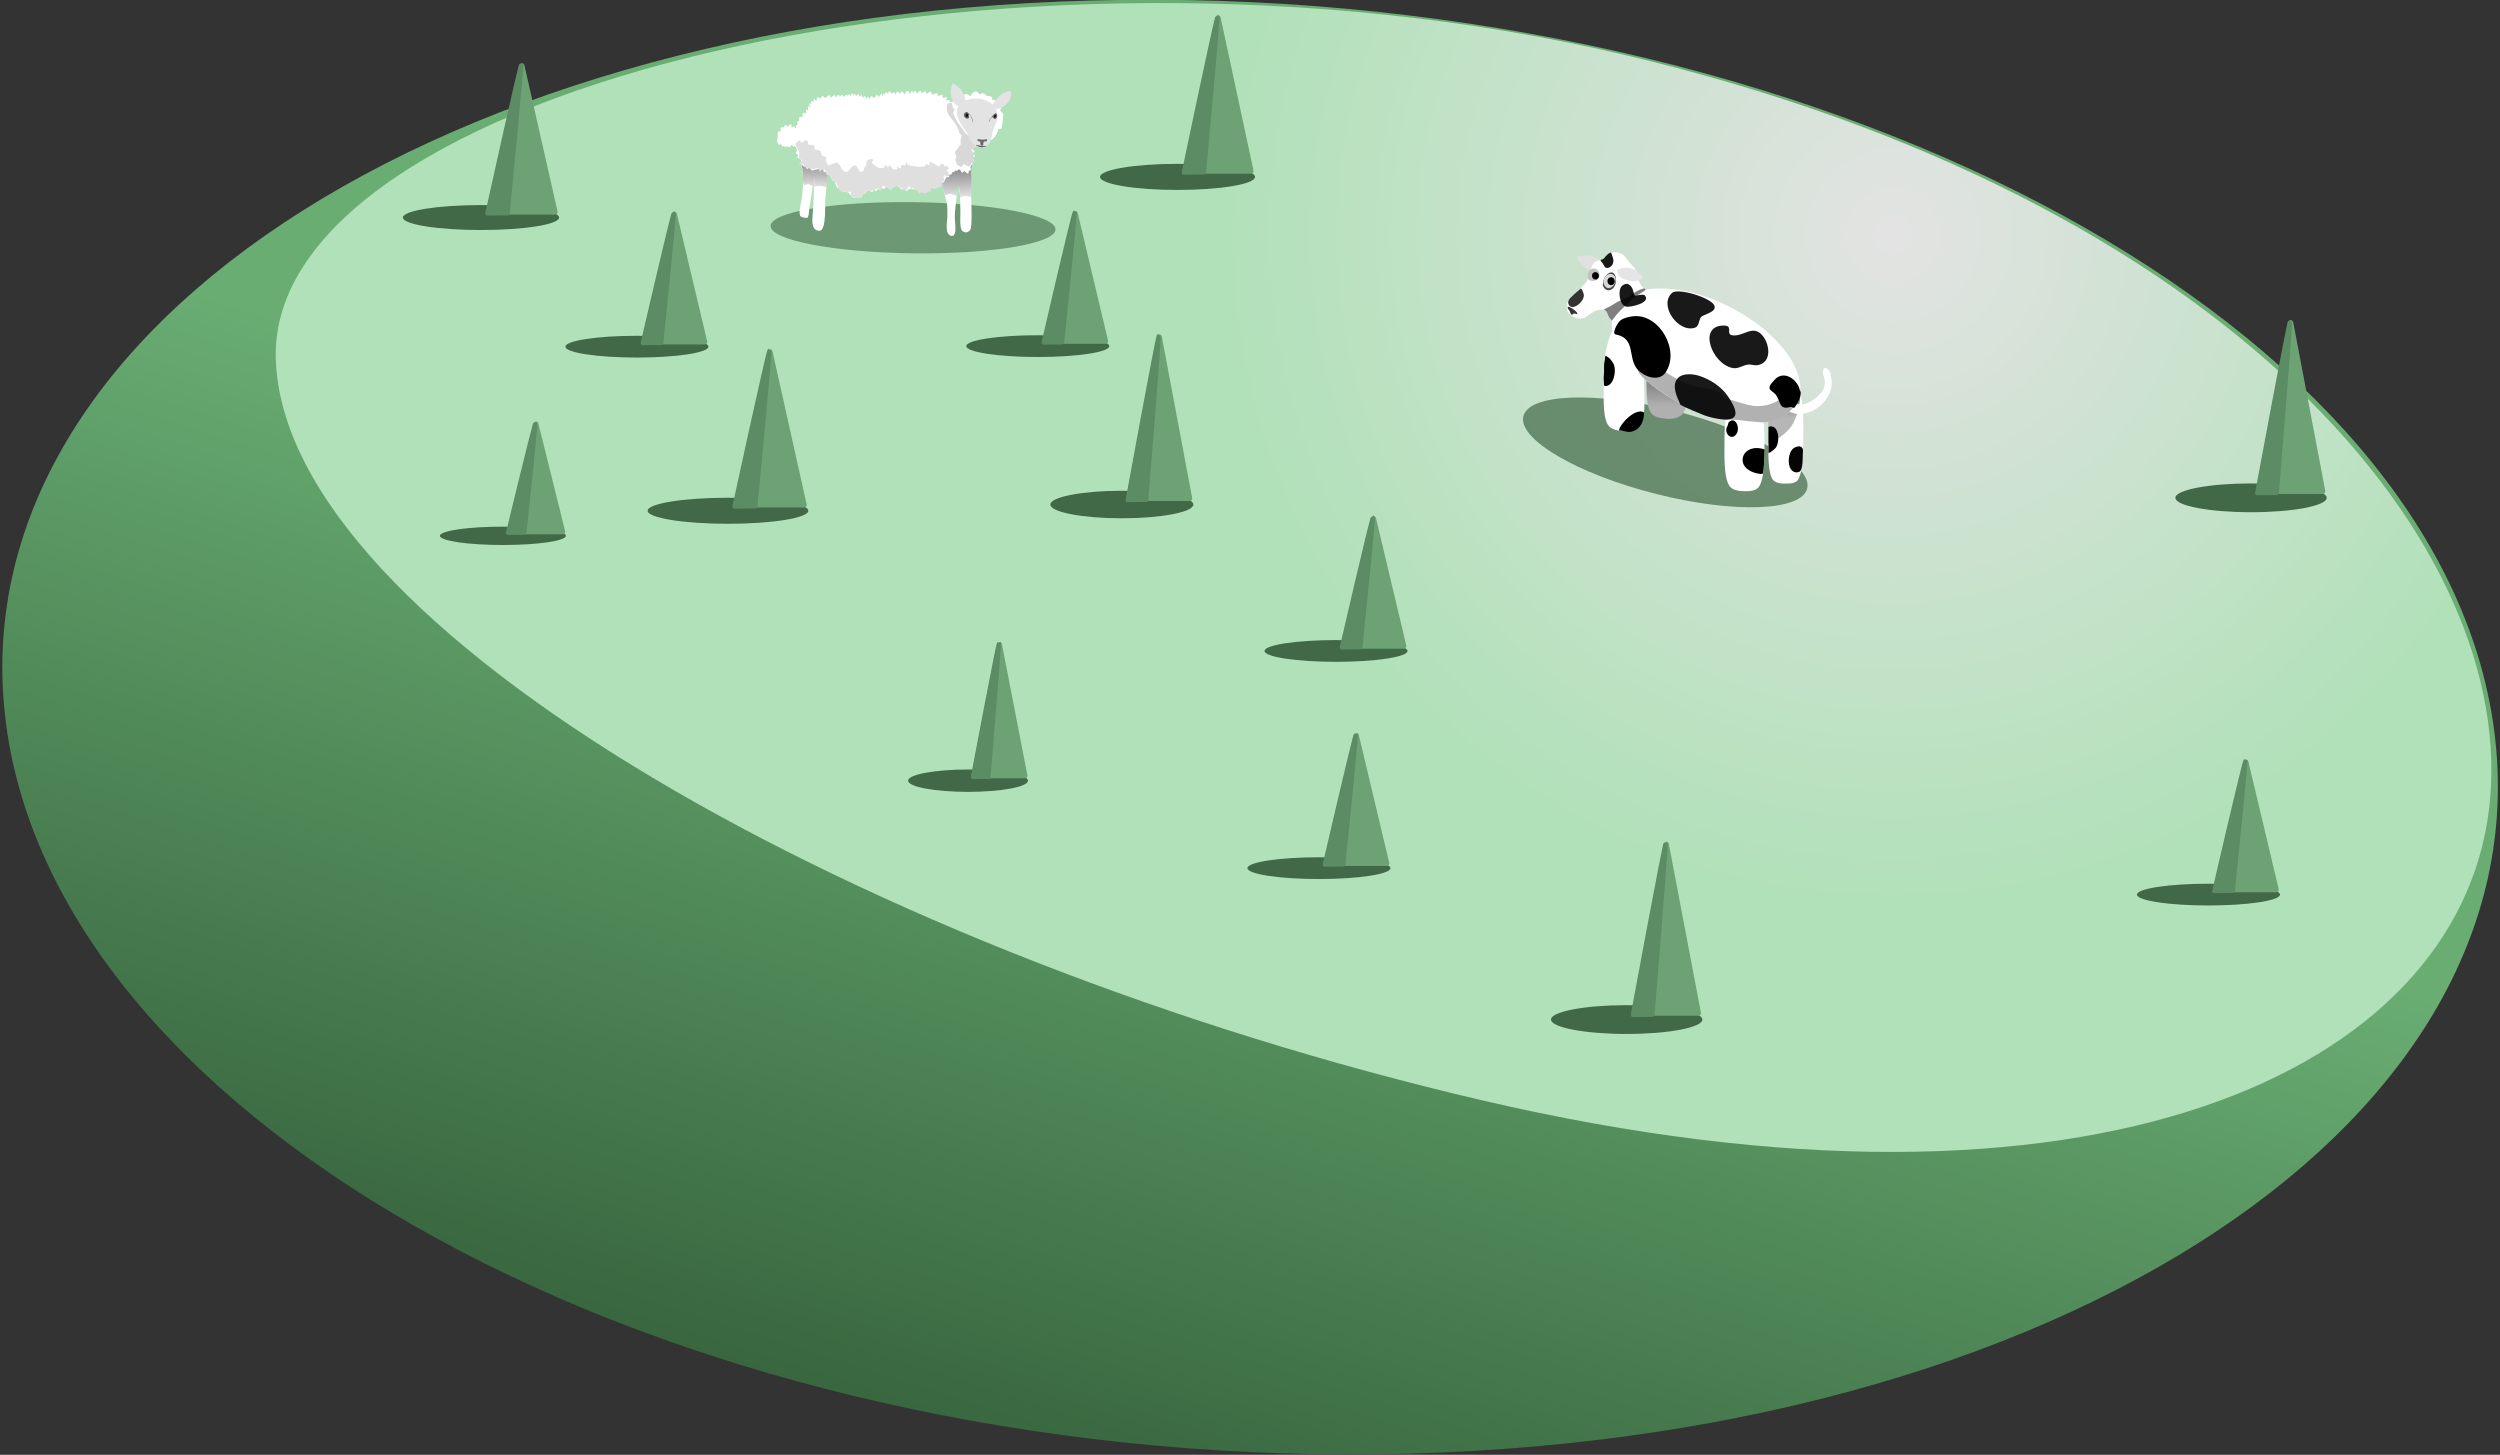 <svg version="1.2" baseProfile="tiny-ps" xmlns="http://www.w3.org/2000/svg" viewBox="0 0 818 476" width="818" height="476">
	<rect x="0" y="0" width="818" height="476" fill="#333333" stroke="none"/>
	<title>hero-svg</title>
	<defs>
		<linearGradient id="grd1" gradientUnits="userSpaceOnUse"  x1="149.3" y1="121.8" x2="43.9" y2="454.3">
			<stop offset="0" stop-color="#69ad73"  />
			<stop offset=".9" stop-color="#335e39"  />
			<stop offset="1" stop-color="#366e3f"  />
		</linearGradient>
		<radialGradient id="grd2" gradientUnits="userSpaceOnUse"  cx="619.4" cy="76.8" r="223.7">
			<stop offset="0" stop-color="#e3e3e3"  />
			<stop offset="1" stop-color="#b0e1b8"  />
		</radialGradient>
		<linearGradient id="grd3" gradientUnits="userSpaceOnUse"  x1="545.5" y1="101.5" x2="545.5" y2="133">
			<stop offset="0" stop-color="#000000"  />
			<stop offset="1" stop-color="#b0b0b0"  />
		</linearGradient>
		<linearGradient id="grd4" gradientUnits="userSpaceOnUse"  x1="583" y1="122.6" x2="585.2" y2="136.7">
			<stop offset="0" stop-color="#2d2d2d"  />
			<stop offset="1" stop-color="#b6b6b6"  />
		</linearGradient>
		<linearGradient id="grd5" gradientUnits="userSpaceOnUse"  x1="266.3" y1="61.5" x2="266.3" y2="49.5">
			<stop offset="0" stop-color="#e3e3e3"  />
			<stop offset="1" stop-color="#6e6e6e"  />
		</linearGradient>
		<linearGradient id="grd6" gradientUnits="userSpaceOnUse"  x1="313.2" y1="64.6" x2="312.8" y2="51.9">
			<stop offset="0" stop-color="#e3e3e3"  />
			<stop offset="1" stop-color="#6e6e6e"  />
		</linearGradient>
	</defs>
	<style>
		tspan { white-space:pre }
		.s0 { fill: url(#grd1) } 
		.s1 { fill: #000000 } 
		.s2 { fill: url(#grd2) } 
		.s3 { fill: #416847 } 
		.s4 { fill: #6da275;stroke: #6da275;stroke-linejoin:round;stroke-width: 1.7 } 
		.s5 { fill: #5b8c63;stroke: #5b8c63;stroke-linejoin:round;stroke-width: 1.3 } 
		.s6 { opacity: .7;fill: #416847 } 
		.s7 { opacity: .6;fill: #416847 } 
		.s8 { fill: url(#grd3) } 
		.s9 { fill: #ffffff } 
		.s10 { fill: url(#grd4) } 
		.s11 { fill: #050505 } 
		.s12 { fill: #b1b1b1 } 
		.s13 { opacity: 1;fill: #000000 } 
		.s14 { opacity: .9;fill: #000000 } 
		.s15 { fill: #e1e1e1 } 
		.s16 { fill: #e5e5e5 } 
		.s17 { opacity: .7;fill: #000000 } 
		.s18 { opacity: .8;fill: #000000 } 
		.s19 { fill: #d8d8d8 } 
		.s20 { fill: #c2c2c2 } 
		.s21 { opacity: .5;fill: #000000 } 
		.s22 { fill: #e3e3e3 } 
		.s23 { fill: url(#grd5) } 
		.s24 { fill: url(#grd6) } 
		.s25 { fill: #dfdfdf } 
		.s26 { fill: #686868 } 
		.s27 { fill: #101010 } 
	</style>
	<g id="Layer 1">
		<g id="Layer">
			<path id="Layer" class="s0" d="m1.98 236.81c-17.24-131.44 151.03-237.49 375.84-236.89c224.81 0.61 421.04 107.65 438.27 239.08c17.24 131.44-151.03 237.49-375.84 236.89c-224.81-0.61-421.04-107.65-438.28-239.08z" />
			<path id="Layer" class="s1" d="" />
		</g>
		<g id="Layer">
			<path id="Layer" class="s2" d="m90.24 117.37c-2.57-88.65 239.42-146.5 439.74-99.77c200.33 46.73 294.89 161.77 284.42 247.28c-10.46 85.51-129.09 141.9-329.41 95.16c-200.32-46.73-392.18-154.03-394.75-242.68z" />
			<path id="Layer" class="s1" d="" />
		</g>
		<g id="Layer">
			<path id="Layer" class="s3" d="m131.81 71.18c0-2.25 11.45-4.08 25.57-4.08c14.12 0 25.57 1.83 25.57 4.08c0 2.25-11.45 4.08-25.57 4.08c-14.12 0-25.57-1.83-25.57-4.08z" />
			<path id="Layer" class="s4" d="m170.76 21.54l10.84 47.82h-21.69l10.84-47.82z" />
			<path id="Layer" class="s5" d="m170.55 21.11c0.34 0.24-4.44 48.73-4.44 48.73l-6.7 0.04c0 0 10.8-49.01 11.14-48.77z" />
		</g>
		<g id="Layer">
			<path id="Layer" class="s3" d="m211.9 167.12c0-2.36 11.77-4.26 26.29-4.26c14.52 0 26.29 1.91 26.29 4.26c0 2.35-11.77 4.26-26.29 4.26c-14.52 0-26.29-1.91-26.29-4.26z" />
			<path id="Layer" class="s4" d="m251.95 115.22l11.15 49.99h-22.3l11.15-49.99z" />
			<path id="Layer" class="s5" d="m251.73 114.78c0.35 0.25-4.56 50.95-4.56 50.95l-6.89 0.04c0 0 11.1-51.23 11.46-50.99z" />
		</g>
		<g id="Layer">
			<path id="Layer" class="s3" d="m185 113.43c0-1.97 10.48-3.56 23.4-3.56c12.92 0 23.4 1.59 23.4 3.56c0 1.97-10.48 3.56-23.4 3.56c-12.92 0-23.4-1.59-23.4-3.56z" />
			<path id="Layer" class="s4" d="m220.64 70.13l9.92 41.72h-19.85l9.92-41.72z" />
			<path id="Layer" class="s5" d="m220.45 69.76c0.31 0.21-4.06 42.51-4.06 42.51l-6.14 0.03c0 0 9.88-42.75 10.2-42.54z" />
		</g>
		<g id="Layer">
			<path id="Layer" class="s3" d="m316.17 113.25c0-1.97 10.48-3.56 23.4-3.56c12.92 0 23.4 1.59 23.4 3.56c0 1.97-10.48 3.56-23.4 3.56c-12.92 0-23.4-1.59-23.4-3.56z" />
			<path id="Layer" class="s4" d="m351.81 69.94l9.92 41.71h-19.85l9.92-41.71z" />
			<path id="Layer" class="s5" d="m351.62 69.57c0.31 0.21-4.06 42.51-4.06 42.51l-6.13 0.03c0 0 9.88-42.75 10.2-42.54z" />
		</g>
		<g id="Layer">
			<path id="Layer" class="s3" d="m297.13 255.44c0-2.02 8.78-3.66 19.61-3.66c10.83 0 19.61 1.64 19.61 3.66c0 2.02-8.78 3.66-19.61 3.66c-10.83 0-19.61-1.64-19.61-3.66z" />
			<path id="Layer" class="s4" d="m327 210.93l8.32 42.88h-16.64l8.32-42.88z" />
			<path id="Layer" class="s5" d="m326.84 210.55c0.26 0.21-3.4 43.69-3.4 43.69l-5.14 0.03c0 0 8.28-43.94 8.55-43.73z" />
		</g>
		<g id="Layer">
			<path id="Layer" class="s3" d="m143.94 175.32c0-1.66 9.23-3 20.61-3c11.38 0 20.61 1.34 20.61 3c0 1.66-9.23 3-20.61 3c-11.38 0-20.61-1.34-20.61-3z" />
			<path id="Layer" class="s4" d="m175.34 138.8l8.74 35.18h-17.48l8.74-35.18z" />
			<path id="Layer" class="s5" d="m175.17 138.49c0.28 0.17-3.58 35.85-3.58 35.85l-5.4 0.03c0 0 8.7-36.05 8.98-35.88z" />
		</g>
		<path id="Layer" class="s3" d="m343.67 165.08c0-2.48 10.48-4.5 23.4-4.5c12.92 0 23.4 2.01 23.4 4.5c0 2.48-10.48 4.5-23.4 4.5c-12.92 0-23.4-2.01-23.4-4.5z" />
		<path id="Layer" class="s4" d="m379.32 110.36l9.92 52.72h-19.85l9.92-52.72z" />
		<path id="Layer" class="s5" d="m379.13 109.89c0.31 0.26-4.06 53.72-4.06 53.72l-6.13 0.04c0 0 9.88-54.02 10.2-53.76z" />
		<g id="Layer">
			<path id="Layer" class="s3" d="m359.93 57.88c0-2.36 11.35-4.27 25.36-4.27c14 0 25.36 1.91 25.36 4.27c0 2.36-11.35 4.27-25.36 4.27c-14 0-25.36-1.91-25.36-4.27z" />
			<path id="Layer" class="s4" d="m398.56 5.9l10.75 50.07h-21.51l10.75-50.07z" />
			<path id="Layer" class="s5" d="m398.35 5.46c0.34 0.25-4.4 51.02-4.4 51.02l-6.65 0.04c0 0 10.71-51.31 11.05-51.06z" />
		</g>
		<g id="Layer">
			<path id="Layer" class="s3" d="m408.16 284.06c0-1.97 10.48-3.56 23.4-3.56c12.92 0 23.4 1.59 23.4 3.56c0 1.96-10.48 3.56-23.4 3.56c-12.92 0-23.4-1.59-23.4-3.56z" />
			<path id="Layer" class="s4" d="m443.8 240.76l9.92 41.72h-19.85l9.92-41.72z" />
			<path id="Layer" class="s5" d="m443.61 240.39c0.31 0.21-4.06 42.51-4.06 42.51l-6.13 0.03c0 0 9.88-42.75 10.2-42.55z" />
		</g>
		<g id="Layer">
			<path id="Layer" class="s3" d="m413.75 212.99c0-1.96 10.48-3.56 23.4-3.56c12.92 0 23.4 1.59 23.4 3.56c0 1.97-10.48 3.56-23.4 3.56c-12.92 0-23.4-1.59-23.4-3.56z" />
			<path id="Layer" class="s4" d="m449.39 169.69l9.92 41.72h-19.85l9.92-41.72z" />
			<path id="Layer" class="s5" d="m449.2 169.32c0.31 0.21-4.06 42.51-4.06 42.51l-6.14 0.04c0 0 9.88-42.75 10.2-42.55z" />
		</g>
		<g id="Layer">
			<path id="Layer" class="s3" d="m507.49 333.6c0-2.6 11.09-4.71 24.76-4.71c13.67 0 24.76 2.11 24.76 4.71c0 2.6-11.09 4.71-24.76 4.71c-13.68 0-24.76-2.11-24.76-4.71z" />
			<path id="Layer" class="s4" d="m545.21 276.3l10.5 55.2h-21l10.5-55.2z" />
			<path id="Layer" class="s5" d="m545.01 275.81c0.33 0.27-4.3 56.25-4.3 56.25l-6.49 0.05c0 0 10.46-56.57 10.79-56.3z" />
		</g>
		<g id="Layer">
			<path id="Layer" class="s3" d="m711.78 162.89c0-2.6 11.09-4.71 24.76-4.71c13.68 0 24.76 2.11 24.76 4.71c0 2.6-11.09 4.71-24.76 4.71c-13.67 0-24.76-2.11-24.76-4.71z" />
			<path id="Layer" class="s4" d="m749.5 105.58l10.5 55.2h-21l10.5-55.2z" />
			<path id="Layer" class="s5" d="m749.29 105.1c0.33 0.27-4.3 56.25-4.3 56.25l-6.49 0.05c0 0 10.46-56.57 10.79-56.3z" />
		</g>
		<g id="Layer">
			<path id="Layer" class="s3" d="m699.21 292.71c0-1.96 10.48-3.56 23.4-3.56c12.92 0 23.4 1.59 23.4 3.56c0 1.97-10.48 3.56-23.4 3.56c-12.92 0-23.4-1.59-23.4-3.56z" />
			<path id="Layer" class="s4" d="m734.85 249.41l9.92 41.72h-19.85l9.92-41.72z" />
			<path id="Layer" class="s5" d="m734.66 249.04c0.31 0.21-4.06 42.51-4.06 42.51l-6.13 0.04c0 0 9.88-42.75 10.2-42.55z" />
		</g>
		<path id="Layer" class="s6" d="m498.42 136.31c1.62-7.53 23.73-8.39 49.39-1.92c25.66 6.46 45.15 17.81 43.53 25.33c-1.62 7.53-23.73 8.39-49.39 1.92c-25.66-6.46-45.15-17.81-43.53-25.33z" />
		<path id="Layer" class="s7" d="m252.14 73.99c-0.07-4.63 20.75-8.14 46.49-7.85c25.74 0.29 46.66 4.27 46.73 8.89c0.07 4.63-20.75 8.14-46.49 7.86c-25.74-0.29-46.66-4.27-46.73-8.9z" />
		<g id="Layer">
			<path id="Layer" class="s8" d="m538.8 118.7c0-9.74 2.93-17.64 6.54-17.64c3.61 0 6.54 7.9 6.54 17.64c0 6.54 0.86 13.39-1.12 16.43c-0.97 1.49-3.05 2.02-5.23 1.9c-2.2-0.12-4.57-0.5-5.54-2.28c-1.71-3.13-1.19-9.84-1.19-16.05z" />
			<path id="Layer" class="s1" d="" />
		</g>
		<g id="Layer">
			<path id="Layer" class="s9" d="m564.26 143.11c-0.04-9.74 2.85-17.65 6.46-17.67c3.61-0.02 6.57 7.87 6.61 17.61c0.03 6.22 0.13 12.83-1.66 15.98c-1.01 1.78-3.5 1.68-4.81 1.69c-1.33 0.01-4.09-0.12-5.13-1.95c-1.79-3.15-1.46-9.5-1.48-15.66z" />
			<path id="Layer" class="s1" d="" />
		</g>
		<g id="Layer">
			<path id="Layer" class="s9" d="m578.69 138.94c0-10.64 2.54-19.27 5.67-19.27c2.57 0 4.75 5.82 5.44 13.81c0.15 1.73 0.23 3.57 0.23 5.47c0 7.26 0.15 14.53-1.59 17.82c-0.81 1.53-3.08 1.45-4.08 1.45c-1.2 0-3.79 0.17-4.71-1.99c-1.47-3.48-0.97-10.72-0.97-17.28z" />
			<path id="Layer" class="s1" d="" />
		</g>
		<g id="Layer">
			<path id="Layer" class="s9" d="m524.79 122.74c0-9.74 2.93-17.64 6.54-17.64c3.61 0 6.54 7.9 6.54 17.64c0 6.55 0.86 13.39-1.12 16.43c-0.97 1.49-3.05 2.02-5.23 1.9c-2.2-0.12-4.57-0.5-5.54-2.28c-1.71-3.13-1.19-9.84-1.19-16.05z" />
			<path id="Layer" class="s1" d="" />
		</g>
		<path id="Layer" class="s10" d="m586.95 123.22c1.05 1.2 1.08-0.59 1.45 0.94c0.36 1.5 0.4 1.61 0.52 2.54c0.22 1.7 0.38 3.16-0.54 7.6c-0.22 1.04-1.43 4.01-2.04 4.88c-0.73 1.04-1.54 1.93-2.23 2.54c-0.87 0.77-2.5 1.92-3.51 2.47c-0.14 0.08-1.82 1.04-2 0.79c-0.08-0.11-0.06-0.49-0.06-0.61c0.05-0.8-0.01-7.75-0.01-7.75c0 0 0.04 0.95 0.05-1.08c0-0.82 0.29-2.13 0.03-2.9" />
		<g id="Layer">
			<path id="Layer" class="s9" d="m528.41 101.21c4.31-8.79 21.17-9.13 37.64-0.75c16.48 8.38 26.34 22.3 22.02 31.09c-4.31 8.79-21.17 9.13-37.64 0.75c-1.9-0.97-3.72-2.01-5.44-3.11c-13.13-8.42-20.4-20.2-16.58-27.98z" />
			<path id="Layer" class="s1" d="" />
		</g>
		<path id="Layer" class="s11" d="m589.85 146.82c0.16 0.43 0.05 1.19 0.04 1.65c-0.03 1.34 0.03 4.61-0.81 5.64c-0.3 0.37-0.95 0.49-1.4 0.45c-3.07-0.3-2.88-5.83-1.18-7.59c0.58-0.6 1.42-0.92 2.25-0.93c0.24 0 0.76 0.31 0.76 0.31" />
		<path id="Layer" class="s1" d="m578.66 139.65c3.57-1.08 3.82 5.07 2.33 6.89c-0.12 0.14-2.19 2.11-2.35 1.55" />
		<path id="Layer" class="s1" d="m577.35 147.8c0.05-0.08-0.05 0.42-0.05 0.42l0.02 0.56l-0.08 1.66c0 0-0.07 2.79-0.37 4.37c-0.09 0.47-1.37 0.25-2.48-0.05c-7.33-2.01-4.34-10.12 2.95-7.72" />
		<path id="Layer" class="s1" d="m565.63 138.17c2.07-2.11 3.8 1.56 2.64 3.63c-1.19 2.13-3.37 1.01-3.45-1.07c-0.03-0.79 0.55-1.34 0.61-2.04" />
		<path id="Layer" class="s1" d="m525.3 116.41c-0.01-0.1 1.12 0.61 1.28 0.77c0.62 0.67 1.31 1.54 1.59 2.43c0.62 1.98-0.11 6.75-2.98 6.72c-0.57 0-0.31-1.16-0.4-1.6c-0.18-0.88 0.02-1.99 0.06-2.99c0.04-1.04-0.06-1.97 0.04-2.88c0.07-0.66 0.34-1.33 0.29-1.98" />
		<path id="Layer" class="s1" d="m537.95 135.35c-0.16 2.68-1.17 5-3.86 5.83c-1.29 0.4-2.54-0.09-3.81-0.32c-0.04-0.01-0.56 0.02-0.56 0c0.41-2.4 5.46-7.42 8.11-5.97" />
		<path id="Layer" class="s12" d="m538.36 116.17c0.94 1.91 3.34 3.44 5.04 4.56c3.46 2.26 7.52 4.89 11.57 5.81c2.28 0.52 4.77 0.33 6.89 1.41c1.56 0.79 2.58 2.59 4.11 3.51c1.13 0.67-4.69-2.04-3.7-1.24c0.52 0.42 1.34 0.38 1.64 0.98c0.34 0.68-0.03-0.23 0.37 0.45c0.05 0.09-0.12 0.94-0.15 0.86c-0.13-0.26 2.32 1.85 2.16 1.94c-0.57 0.34-0.71 2.81-1.36 2.92c-0.65 0.11-1.5-0.2-2.26-0.36c-1.89-0.38-4.22-1.18-5.82-1.85c-3.03-1.28-4.93-2.04-7.82-3.6c-3.94-2.12-7.8-4.83-10.01-6.73c-3.32-2.87-3.21-3.24-3.65-6.64" />
		<path id="Layer" class="s12" d="m564.61 133.22c1.2 0.54-3.63-3.42-2.34-3.35c2.89 0.16 8.96 3.01 12.79 3.01c4.88 0 7.08-2.32 8.74-2.79c1.13-0.31 3.07 0.6 3.27 2.25c0.11 0.91-1.05 2.12-2.16 2.97c-0.79 0.6-1.5 0.96-1.96 1.21c-1.64 0.9-4.02 1.57-5.91 1.66c-1.36 0.06-1.93-0.15-3.29-0.23c-1.45-0.09-2.79-0.22-4.24-0.47c-1.21-0.21-2.53-0.09-3.75-0.16c-0.24-0.01-1.1 0.13-1.23-0.03" />
		<path id="Layer" class="s13" d="m530.17 104.86c1.15-0.86 2.82-1.22 4.21-1.38c8.56-0.95 15.5 11.29 10.57 18.42c-2.1 3.04-6.68 1.45-8.78-0.61c-3.93-3.85-0.53-10.53-7.52-11.86c-1.43-0.27 0.73-3.98 1.53-4.58z" />
		<path id="Layer" class="s14" d="m566.73 109.7c3.7 0.63 6.78-3.79 10.03 0.17c2.31 2.82 3.07 8.73-1.61 9.6c-1.08 0.2-2.2-0.31-3.23-0.17c-1.74 0.22-3.2 1.49-5.01 1.12c-7.03-1.43-11.51-14.27-2.59-13.88c2.78 0.12 0.32 2.8 2.42 3.16z" />
		<path id="Layer" class="s14" d="m560.89 99.87c1.12 2.28-3.67 3-4.33 3.89c-0.72 0.98-0.6 3-1.95 3.46c-5.46 1.85-12.01-7.37-7.52-11.37c1.98-1.77 12.59 1.55 13.81 4.02z" />
		<path id="Layer" class="s15" d="m523.12 88.64c-2.4-0.26-4.98-0.73-6.27-2.94c-0.13-0.21-1.07-1.4-0.98-1.59c0.11-0.25 1.38-0.41 1.64-0.45c1.62-0.23 3.23-0.15 4.64 0.78c0.67 0.44 1.18 0.66 1.67 1.35c0.08 0.12 0.35 0.44 0.05 0.41" />
		<path id="Layer" class="s9" d="m528.78 104.37c0.18 0.84-0.81 0.92-1.1 0.78c-0.07-0.03-0.21-0.16-0.37-0.33c-0.31-0.33-0.71-0.8-0.78-0.92c-0.89-1.52-0.58-2.75-2.73-2.55c-2.19 0.2-2.53 0.78-4.27 1.96c-0.78 0.53-0.7 0.59-1.68 0.87c-1.73 0.49-4.88-1.11-5.14-2.96c-0.24-1.76-0.04-2.69 1.53-4.02c0.45-0.38 0.88-0.94 1.38-1.24c1.15-0.69 0.64-0.65 1.99-2.08c1.34-1.43 1.64-1.7 1.77-2.14c0.46-1.5 0.46-1.66 0.99-3.13c0.34-0.95 0.58-2.1 1.45-2.81c0.96-0.78 2.47-0.69 3.06-1.33c1.38-1.5 1.32-2.06 4.13-1.84c2.08 0.16 2.78 1.5 3.85 2.85c1.19 1.5 1.63 1.43 2.81 3.46c0.18 0.31-0.2 1.91 1.04 3.98c1.24 2.07 2.93 2.12 3.76 3.33" />
		<path id="Layer" class="s16" d="m529.25 88.07c1.21-0.08 1.94-0.64 3.39-0.47c0.8 0.09 1.79 0.43 2.52 0.79c0.37 0.18 2.55 2.08 2.46 2.45c-0.02 0.06-1.07 0.93-2.32 1.15c-1.25 0.22-1.1 0.06-2.7-0.28c-1.87-0.39-3.12-1.18-3.42-2.65" />
		<path id="Layer" class="s14" d="m533.4 93.42c1.16 1.05 0.97 2.67 1.56 3.34c0.09 0.11 2.7-0.73 3.26-0.05c2.01 2.41-4.68 3.84-6.01 3.65c-2.2-0.31-2.75-4.55-1.97-6.17c0.43-0.88 1.77-1.72 2.79-1.06" />
		<path id="Layer" class="s17" d="m525.31 90.36c3.25-3.87 4.72 2.37 2.16 4.25c-1.03 0.76-2.46 0.32-2.89-0.92c-0.17-0.51-0.22-0.16-0.05-1.26c0.17-1.1 0.13-0.6 0.25-1.06" />
		<path id="Layer" class="s18" d="m517.2 94.44c0.35-0.27 1.05 1.76 1.05 2.15c0 2.4-4.04 5.38-5.01 2.98c-0.36-0.9 0.07-1.25 0.12-1.47c0.09-0.47 3.37-3.3 3.84-3.66z" />
		<path id="Layer" class="s19" d="m528.05 90.05c1.87 1.61-0.98 5.56-2.7 3.79c-2.05-2.11 0.83-5.39 2.7-3.79z" />
		<path id="Layer" class="s20" d="m519.46 90.24c0.45-3.72 4.26-2.58 3.87 0.05c-0.3 2.06-4.16 2.35-3.87-0.05z" />
		<path id="Layer" class="s1" d="m526.07 91.43c0.29-0.64 1.01-0.91 1.6-0.59c0.6 0.32 0.85 1.1 0.56 1.74c-0.29 0.64-1 0.91-1.6 0.59c-0.6-0.32-0.85-1.1-0.56-1.74z" />
		<path id="Layer" class="s1" d="m521 89.71c0.27-0.61 0.96-0.85 1.53-0.56c0.57 0.3 0.81 1.03 0.53 1.64c-0.27 0.61-0.96 0.85-1.52 0.56c-0.57-0.3-0.81-1.03-0.53-1.64z" />
		<path id="Layer" class="s9" d="m586.03 134.21c0.39-0.42 0.29-0.38 0.46-0.52c0.48-0.37 1.2-1.27 1.28-1.48c0.02-0.06 1.49 0.42 2.97-0.08c2.24-0.76 4.91-2.81 5.85-4.67c0.53-1.04 0.59-2.37 0.37-3.51c-0.14-0.73-0.56-1.51-0.53-2.26c0.04-1.02 0.69-1.74 1.62-0.92c1.01 0.89 1.17 2.56 1.27 3.82c0.41 4.82-3.71 9.36-8.13 10.52c-1.53 0.4-3.13 0.62-4.62-0.05c-0.2-0.09-1.02-0.18-0.98-0.38" />
		<path id="Layer" class="s18" d="m512.98 100.41c0.49-0.31 3.61 1.83 3.05 2.33c-0.18 0.16-0.64-0.18-0.88-0.19c-0.33-0.02-0.4 0.25-0.61 0.37c-0.61 0.34-0.77-0.91-0.95-1.14c-0.15-0.19-0.94-1.15-0.61-1.37z" />
		<path id="Layer" class="s14" d="m527.18 82.7c0.37 1.27 1.16 2.46 0.4 3.88c-0.39 0.73-1.7 1.57-2.43 0.81c-0.32-0.33-0.48-0.87-0.76-1.25c-0.23-0.3-0.67-0.7-0.72-1.11c-0.01-0.05 0.37-0.07 0.7-0.2c0.36-0.14 0.54-0.41 0.62-0.5c0.33-0.37 0.55-0.7 0.97-1.07c0.21-0.18 0.35-0.33 0.66-0.46c0.1-0.04 0.52-0.23 0.56-0.11z" />
		<path id="Layer" class="s21" d="m538.55 94.79c-0.01 0.07-1.43 0.98-1.97 1.31c-1.45 0.91-2.84 1.99-4.07 3.2c-1.31 1.29-2.66 2.54-3.84 3.97c-0.12 0.14-1.21 1.65-1.26 1.65c-0.04 0-0.18-0.2-0.29-0.32c-0.17-0.19-0.35-0.38-0.58-0.71c-0.23-0.32-0.35-0.71-0.48-1.04c-0.06-0.16-0.28-0.79-0.61-1.13c-0.3-0.31-0.71-0.31-0.7-0.35c0.05-0.24 1.84-1 2.04-1.12c1.23-0.71 2.51-1.51 2.51-1.51c0 0 2.52-1.07 3.75-1.67c0.66-0.32 1.05-0.91 1.63-1.25c1.03-0.62 2.12-1.23 3.26-1.48" />
		<path id="Layer" class="s14" d="m549.75 132.33c-0.21-0.99-2.56-4.69-1.47-7.49c1.15-2.93 5.22-2.63 7.61-1.89c3.6 1.12 7.32 3.51 9.49 6.71c4.24 6.27 3.12 8.58-4.05 7.24c-1.6-0.3-3.43-0.84-4.92-1.51c-1.29-0.57-2.71-1.11-2.71-1.11c0 0-3.88-1.68-3.94-1.95z" />
		<path id="Layer" class="s13" d="m587.17 133.35c-0.56 0.29-0.81-0.31-1.36-0.17c-3.57 0.91-3.09-1.23-4.5-3.63c-1.25-2.13-4.26-1.63-0.51-5.45c3.01-3.06 7.34 0.11 8.07 3.46c0.09 0.43 0.47 0.54 0.25 1.6c-0.05 0.25-0.2 1.14-0.59 1.98c-0.45 0.98-1.14 1.91-1.14 1.91" />
		<path id="Layer" class="s9" d="m317.47 51.67c0.51 0.05 0.08 8.6 0.14 9.54c0.24 4.15 0.57 12.96-0.12 13.96c-0.18 0.26-0.8 0.88-1.41 0.88c-0.75 0-1.4-0.62-1.47-0.8c-0.66-1.68-0.33-4.35-0.37-6.17c-0.03-1.83-0.07-3.67-0.16-5.47c-0.13-2.55-1.66-5.55-1.39-8.09" />
		<path id="Layer" class="s9" d="m314.51 53.46c0.61 0.4-1.29 9.1-1.37 9.91c-0.27 2.85-0.71 5.22-0.73 7.61c-0.01 1.37 0.5 4.29-0.07 5.58c-0.55 1.23-1.88 0.48-2.28-0.43c-0.62-1.41-0.09-4.65-0.09-5.07c0.01-1.27 0.03-2.49-0.03-3.77c-0.05-0.99-1.63-6.13-1.8-8.53c-0.19-2.6 1.04-2.48 1.15-3.55" />
		<path id="Layer" class="s9" d="m270.11 53.94c0.51 0.06 0.21 2.46 0.22 2.88c0.08 2.62 0.14 5.15-0.25 7.74c-0.27 1.83 0.48 11.01-1.97 10.95c-2.78-0.08-2.34-3.44-2.2-5.3c0.39-5.04 0.46-10.36 0.37-15.42" />
		<path id="Layer" class="s9" d="m266.62 54.81c-0.44 4.22-0.99 8.81-1.77 12.97c-0.09 0.5-0.16 3.58-0.82 3.51c-1.1-0.12-2.02-0.06-2.29-0.94c-0.32-1.04 0.13-3.08 0.34-4.01c0.6-2.74 0.86-6.7 0.5-10.2c-0.33-3.21-1.28-5.96-0.8-8.5" />
		<path id="Layer" class="s9" d="m310.53 38.73c-0.05-0.49-0.78-1.27-0.98-1.79c-0.64-1.66 0.69-1.63 0.74-2.03c0.06-0.43-0.26-0.8 0-1.26c0.1-0.18 0.13-0.16 0.32-0.26c0.44-0.25 1.04 0 1.38-0.19c0.76-0.43 0.59-1.38 1.75-1.59c0.47-0.08 1.19 0.9 1.36 0.48c0.29-0.71 0.01-1.21 1.18-1.33c0.49-0.05 1.21 0.98 1.39 0.54c0.29-0.71 1.22-1.85 2.33-1.12c0.22 0.14 0.09 0.69 0.35 0.67c0.53-0.03 1.34-0.79 1.98 0c0.91 1.13 0.98 0.05 2.16 0.94c0.35 0.27-0.05 0.84 0.31 0.89c0.46 0.07 1.29-0.13 1.64 0.31c0.27 0.34-0.46 0.76-0.26 1.01c0.2 0.25 0.88 0.13 1.16 0.46c0.71 0.81-0.31 1.33 0.04 1.91c0.19 0.31 0.64 0.43 0.81 0.8c0.04 0.09 0.08 0.18 0.09 0.28c0.04 0.35-0.5 4.5-0.53 4.54c-0.26 0.35-1.1-0.05-1.15 0.27c-0.2 1.23-0.74 2.34-1.8 3.22c-0.64 0.53-1.69 0.47-2.43 1.08c-1.38 1.15-6.27 2.57-7.93 0.81" />
		<path id="Layer" class="s22" d="m313.81 34.75c-0.06 0.2-1.19-0.64-1.28-0.72c-0.17-0.14-0.29-0.33-0.42-0.5c-0.87-1.12-1.24-2.87-0.98-4.4c0.09-0.55 0.32-1.08 0.46-1.62c0.01-0.05 0.01-0.14 0.06-0.15c0.43-0.08 1.21 0.58 1.52 0.8c1.28 0.91 2.68 3.1 2.73 4.86" />
		<path id="Layer" class="s23" d="m262.04 52.5c-0.44-0.29 1.59-1.18 1.86-1.19c1.2-0.02 2.66 0.66 3.7 1.27c0.56 0.33 2.66 2.06 2.89 2.56c0.35 0.76 0.27 3.36 0.09 4.21c-0.11 0.5 0.1 1.47-0.16 1.89c-0.04 0.07-0.25-0.05-0.3-0.06c-0.67-0.2-1.43-0.38-2.15-0.36c-0.34 0.01-0.87 0.06-1.19 0.15c-0.09 0.03-0.25 0.35-0.29 0.33c-0.1-0.05-0.06-2.88-0.09-3.06c-0.02-0.13-0.01-0.11 0-0.23c0.01-0.11 0 0.23-0.01 0.34c-0.02 0.2-0.05 0.39-0.07 0.59c-0.05 0.46-0.09 1.81-0.31 2.1c-0.12 0.16-0.28-0.28-0.44-0.39c-0.21-0.14-0.29 0.02-0.48-0.03c-0.18-0.05-0.26-0.31-0.44-0.39c-0.39-0.17-1.43 0.69-1.69 0.14c-0.27-0.55-0.24-1.16-0.25-1.41c-0.03-1.2 0.01-1.22-0.06-2.59c-0.08-1.37-0.18-1.12-0.26-1.96c-0.08-0.84 0.02-1.16-0.04-1.02" />
		<path id="Layer" class="s22" d="m324.76 34.21c0.32-0.25 0.52-0.9 0.81-1.23c0.99-1.15 1.92-2.16 3.34-2.73c0.23-0.09 1.47-0.67 1.7-0.44c0.39 0.4 0.09 1.87-0.05 2.28c-0.72 2.15-2.61 3.29-4.69 3.71" />
		<path id="Layer" class="s24" d="m308.24 57.31c1.15-1.44 1.3 0.31 2.04 0.18c0.19-0.03 1.38-0.99 1.47-1.2c0.05-0.12 0.13-0.95 0.34-0.9c0.29 0.07 0.62 0.87 1.34 0.3c0.27-0.22-0.09-1.07 0.04-1.43c0.07-0.2 0.43-0.1 0.52-0.26c0.14-0.24-0.05-0.58 0.01-0.83c0.03-0.12 0.29-0.1 0.41-0.16c0.3-0.15 0.38-0.41 0.63-0.61c0.1-0.08 2.6 0.5 2.75 0.67c0.28 0.33 0 2.01-0.05 2.38c-0.11 0.9 0.1 1.86 0.12 2.74c0.03 1.15-0.17 2.36-0.17 3.53c0 0.78-0.08 1.61 0.07 2.38c0.01 0.06 0.09 0.23-0.01 0.27c-0.48 0.19-1.45-0.38-2.03-0.23c-0.34 0.09-0.7 0.14-1.04 0.24c-0.08 0.03-0.44 0.29-0.45 0.25c-0.32-0.84 0.03-1.98-0.39-2.85c-0.04-0.08-0.09-0.73-0.18-0.75c-0.11-0.03-0.06 0.22-0.1 0.33c-0.13 0.37-0.42 2.68-0.49 2.71c-0.03 0.01-1.8-0.56-2-0.6c-0.64-0.14-1.56 0.45-1.84 0.39c-0.2-0.04-0.23-0.91-0.38-1.09c-0.16-0.19-0.76-4.05-0.77-4.42" />
		<path id="Layer" class="s9" d="m317.47 47.39c0.46 0.01 1.18 0.35 1.24 0.9c0.03 0.29-0.75 0.39-0.75 0.39c0 0 1 0.55 0.83 0.94c-0.83 1.86 0.37 0.5 0.12 1.52c-0.06 0.25-0.53 0.3-0.67 0.53c-0.02 0.03-0.04 0.08-0.03 0.11c0.06 0.28 0.46 0.31 0.46 0.7c0 0.23-0.99 1.73-1.1 2.18c-0.1 0.4 0.35 0.7-0.03 1.08c-0.09 0.09-0.54 0.11-0.55 0.13c-0.15 0.24 0.22 0.91-0.38 0.89c-0.43-0.01-0.76-0.79-1.09-0.72c-0.25 0.06-0.47 0.51-0.74 0.44c-0.44-0.11-0.29-0.97-0.84-0.99c-0.4-0.01-0.85-0.19-1.2 0c-0.23 0.13-0.47 0.89-0.64 0.9c-0.18 0-0.34-0.48-0.55-0.36c-0.3 0.19 0.1 0.88-0.3 1.03c-0.22 0.08-0.71-0.22-0.81-0.14c-0.05 0.04 0.16 0.7 0.13 0.83c-0.14 0.56-0.5 0.04-0.75 0.17c-0.34 0.17-0.76 1.41-1.18 1.82c-0.3 0.29-0.55-0.51-0.78-0.2c-0.27 0.38-0.1 1.53-0.76 1.56c-0.27 0.01-0.38-0.71-0.72-0.43c-0.17 0.14-0.32 1.1-0.61 1.05c-0.29-0.05-0.4-0.85-0.76-0.63c-0.12 0.07-0.32 0.6-0.45 0.58c-0.25-0.04-0.46-0.98-0.77-0.68c-0.23 0.22-0.41 1.22-0.72 1.29c-0.35 0.08-0.24-1.4-0.61-1.36c-0.44 0.04-0.54 0.72-0.84 0.94c-0.35 0.26-0.46-0.5-0.74-0.53c-0.46-0.05-0.82 1.05-1.01 0.17c-0.01-0.03-0.06-0.25-0.06-0.25c-0.16-0.11-0.24 0.26-0.29 0.33c-0.04 0.05-0.08 0.09-0.13 0.14c-0.63 0.59-1.57-0.07-2.03 0.03c-0.16 0.04-0.25 0.46-0.4 0.57c-0.05 0.03-0.32 0.17-0.39 0.14c-0.28-0.11-0.39-0.65-0.64-0.82c-0.37-0.24-0.56 0.43-0.92 0.37c-0.37-0.06-0.58-0.85-1.1-0.98c-0.1-0.03-0.04-0.2-0.06-0.31c-0.06-0.26 0.06-0.83-0.47-0.96c-0.19-0.05-0.15 0.4-0.31 0.5c-0.3 0.18-0.78-0.67-0.97-0.37c-0.09 0.15 0.1 0.46-0.07 0.66c-0.27 0.32-0.5-0.28-0.81-0.14c-0.26 0.12-0.3 0.52-0.59 0.67c-0.27 0.14-0.55-0.24-0.75-0.1c-0.27 0.19-0.26 0.65-0.57 0.77c-0.29 0.11-0.64-0.33-0.78-0.2c-0.22 0.22-0.15 0.69-0.53 0.71c-0.27 0.01-0.43-0.38-0.71-0.38c-0.28 0.01-0.48 0.82-0.74 0.7c-0.13-0.06-0.29-0.63-0.49-0.59c-0.37 0.08-0.27 0.76-0.7 0.86c-0.42 0.09-0.68-0.81-0.85-0.77c-0.44 0.1-0.36 0.24-0.79 0.23c-0.21-0.01-0.29 0.7-0.4 0.84c-0.32 0.42-0.92-0.04-1.02 0.12c-0.2 0.33-0.06 1.07-0.47 1.23c-0.58 0.22-1.1-0.91-1.51-0.73c-0.28 0.13-0.34 1.14-0.77 1.03c-0.91-0.23-1.33-1.25-2.2-1.96c-0.43-0.35-1.26 0.05-1.53-0.08c-0.25-0.11 0.14-0.76-0.13-0.83c-0.13-0.03-0.38 0.3-0.57 0.29c-0.06 0-0.12-0.03-0.17-0.07c-0.1-0.08-0.12-0.59-0.18-0.6c-0.19-0.05-0.41 0.19-0.61 0.08c-0.29-0.14-0.98-2.08-1.21-2.46c-0.13-0.22-0.54 0.1-0.67-0.22c-0.37-0.86-0.68-1.85-1.26-2.23c-0.04-0.03-0.19 0.45-0.45 0.32c-0.22-0.11-0.23-0.78-0.5-0.85c-0.18-0.05-0.39 0.33-0.56 0.07c-0.16-0.24-0.01-0.7-0.25-0.91c-0.42-0.37-2.92 0.29-3.52 0.42c-0.36 0.08-0.53-0.69-0.86-0.82c-0.35-0.14-0.46 0.33-0.76 0.33c-0.32 0.01-0.3-0.63-0.53-0.79c-0.25-0.16-0.61-0.02-0.88-0.23c-0.59-0.44-0.1-0.8-0.34-1.1c-0.19-0.24-0.28-0.82-0.59-1.12c-0.25-0.25-0.73-0.24-0.84-0.48c-0.14-0.3 0.14-0.51 0.22-0.8c0.08-0.3-0.65-0.35-0.75-0.63c-0.06-0.16 0.36-0.66 0.35-1.19c-0.01-0.41-0.44-0.86-0.61-1c-0.14-0.13-0.43 0.03-0.63-0.06c-0.2-0.09-0.32-0.42-0.54-0.36c-0.21 0.05-0.27 0.39-0.46 0.51c-0.28 0.17-0.65 0.1-0.79 0.01c-0.11-0.07-0.25-0.27-0.41-0.21c-0.13 0.05-0.27 0.34-0.4 0.34c-0.21 0-0.25-0.36-0.44-0.42c-0.09-0.03-0.34 0.19-0.42 0.21c-0.21 0.06-0.29-0.61-0.48-0.73c-0.19-0.12-0.69 0.25-0.83 0.02c-0.21-0.37-0.52-0.88-0.56-1.64c-0.02-0.45 0.47 0.25 0.36-0.03c-0.17-0.42-0.16-2.38 0.17-2.61c0.21-0.15 0.34 0.19 0.5 0.15c0.44-0.1-0.01-1.01 0.29-1.35c0.29-0.33 0.65 0.06 0.83-0.03c0.28-0.14 0.25-0.68 0.71-0.86c0.28-0.11 0.7 0.59 0.7 0.59c0 0 0.73-0.97 1.1-0.73c0.27 0.18-0.06 1.03 0.26 0.96c0.48-0.11 0.63-0.79 1 0.04c0.06 0.14 0.03 0.56 0.08 0.36c0.17-0.69 0.66 0.28 0.59 0.3c-0.21 0.05-0.48-1.16-0.39-1.36c0.06-0.14 0.37 0.03 0.45-0.1c0.69-1.11-1.01-0.42 0.64-1.43c0.13-0.08-0.15-0.93 0.11-1.2c0.27-0.28 0.94 0.17 0.96 0.1c0.16-0.48-0.27-1.7 0.72-1.5c0.11 0.02 0.57 0.35 0.6 0.35c0.1-0.02-0.04-0.2-0.07-0.31c-0.04-0.18-0.23-1.1 0.18-1.11c0.18 0 0.39 0.51 0.44 0.33c0.12-0.47-0.33-0.91 0.06-1.41c0.14-0.17 0.56 0.52 0.59 0.29c0.03-0.3-0.54-1.06-0.06-1.27c0.18-0.08 0.44 0.51 0.49 0.32c0.07-0.3-0.33-0.83 0.14-1.05c0.05-0.02 0.1-0.03 0.15-0.03c0.18 0 0.27 0.53 0.4 0.39c0.18-0.19-0.08-1 0.19-1.06c0.1-0.02 0.66 0.72 0.71 0.64c0.16-0.26 0.1-1.05 0.48-1.18c0.42-0.15 0.45 0.54 0.78 0.46c0.32-0.07 0.27-0.78 0.77-0.82c0.45-0.04 0.55 0.59 0.91 0.6c0.37 0.01 0.63-0.81 1.18-0.86c0.46-0.04 0.45 0.7 0.62 0.72c0.24 0.02 0.74-0.65 1.05-0.72c0.61-0.14 0.52 0.62 0.71 0.64c0.14 0.02 0.44-0.74 0.72-0.8c0.09-0.02 0.22 0.1 0.24 0.16c0.66 1.26 0.29-0.54 1.13-0.09c0.19 0.1 0.29 0.62 0.4 0.66c0.14 0.06 0.5-0.67 0.68-0.74c0.81-0.31 0.16 0.89 0.84 0.02c0.08-0.1 0.06-0.17 0.22-0.21c0.4-0.09 0.24 0.62 0.4 0.66c0.06 0.01 0.33-0.91 0.64-0.9c0.27 0.01 0.46 0.7 0.46 0.7c0 0 0-0.23 0.03-0.33c0.32-0.83 0.7 0.42 0.72 0.43c0.19 0.02 0.58-0.62 0.86-0.62c0.29-0.01 0.01 1.04 0.24 0.86c0.25-0.21 0.94-0.92 0.98-0.06c0 0-0.07 0.38-0.02 0.38c0.36-0.02 0.67-0.52 1.05-0.45c0.3 0.05-0.17 1.1 0.1 0.94c0.21-0.13 0.57-1.22 0.93-0.53c0 0 0.13 0.45 0.15 0.45c0.38-0.09 0.38-0.78 0.81-0.88c0.4-0.09 0.47 0.64 0.85 0.56c0.3-0.07 0.38-0.75 0.74-0.92c0.32-0.15 0.85 0.83 0.94 0.48c0.16-0.64 0.76-1.35 0.99-0.28c0.06 0.3 0.29-0.96 0.52-0.76c0.1 0.09 0.13 0.41 0.23 0.32c0.25-0.21 0.08-0.67 0.64-0.68c0.21 0 0.3 0.57 0.46 0.43c0.2-0.16 0.03-0.53 0.43-0.69c0.61-0.24 0.52 0.72 0.78 0.73c0.24 0.01 0.49-0.59 0.88-0.52c0.26 0.04 0.1 0.78 0.36 0.72c0.3-0.07 0.26-0.91 0.81-0.88c0.3 0.02 0.31 0.64 0.5 0.64c0.4-0.01 0.35-0.75 0.84-0.72c0.38 0.02 0.58 0.99 0.88 0.92c0.17-0.04 0.25-0.63 0.36-0.78c0.2-0.26 0.78-0.31 1.02-0.13c0.22 0.17 0.05 0.84 0.32 0.78c0.16-0.04 0.31-0.87 0.81-0.88c0.22-0.01 0.04 0.74 0.24 0.64c0.1-0.05 0.22-0.3 0.28-0.39c0.74-0.97 0.59 0.25 0.92 0.38c0.25 0.1 0.82-0.74 1.21-0.7c0.33 0.03 0.28 0.85 0.48 0.8c0.36-0.08 0.6-0.72 1.06-0.67c0.35 0.04 0.17 0.79 0.34 0.83c0.16 0.04 0.95-0.64 1.27-0.66c0.66-0.03 0.39 0.93 0.72 0.91c0.44-0.02 1.33-0.74 1.67-0.27c0.09 0.13 0.1 0.63 0.25 0.69c0.31 0.12 0.91-0.49 1.27-0.4c0.36 0.09 0.12 0.86 0.27 1.01c0.23 0.22 0.93-0.31 1.22-0.17c0.48 0.22-0.27 0.75-0.15 1c0.13 0.27 0.8-0.22 1.04-0.02c0.23 0.19-0.01 0.78 0.07 0.84c0.94 0.61 0.98-0.16 0.66 1.14" />
		<path id="Layer" class="s19" d="m318.56 46.93c0.76-0.13 0.66 1.22 0.62 1.28c-0.16 0.21-1.36 0.59-1.26 0.91c0.12 0.41 0.95 0.84 1 1.33c0.04 0.38-0.58 0.63-0.56 0.96c0.03 0.52 0.51 1.45 0.09 1.86c-0.12 0.11-0.77 0.17-0.78 0.27c-0.19 1.75-1.42 0.46-2.37 0.1c-0.17-0.06-0.37 0.9-0.65 0.97c-0.22 0.05-1.33-0.64-1.47-0.73c-0.16-0.1-0.21-0.6-0.28-0.76c-0.66-1.47 0.07-0.95 0-2c-0.03-0.44-0.47-0.8-0.44-1.25c0.03-0.36 1.76-2.3 1.91-2.71c0.01-0.03 0.01-0.18 0-0.22c-0.34-1.27 0.24-1.48 0.28-2.63c0.01-0.38-0.67-0.48-0.75-0.85c-0.59-2.56-2.18-3.88-3.59-6.01c-0.53-0.81-1.05-3.82 0.41-3.71c0.05 0 0.52-0.07 0.53-0.06c0.73 0.6 0.1 1.48 0.87 1.94c0.09 0.05 0.21 0.11 0.21 0.25c-0.01 0.36-0.52 0.6-0.44 0.96c0.58 2.52 2.55 4.58 3.88 6.6c0.32 0.48 0.93 0.64 1.21 1.11c0.39 0.66 0.97 1.04 1.34 1.68c0.08 0.13 0.13 0.72 0.24 0.7z" />
		<path id="Layer" class="s22" d="m322.06 48.3c-1.45 0.81-3.88-1.22-4.57-2.28c-0.48-0.73-0.51-1.63-0.99-2.38c-1.85-2.83-4.95-6.08-2.53-9.61c0.74-1.08 2.25-1.27 3.45-1.55c4.19-0.99 9.36 1.35 8.92 5.97c-0.1 1-0.48 2-0.94 2.95c-1.23 2.56-0.39 5.23-3.35 6.89z" />
		<path id="Layer" class="s25" d="m270.83 56.03c0.03 0.11-0.18-1.31-0.01-1.75c0.04-0.1 2.55-1.19 3-1.02c1.29 0.49 1.59 3.03 3.19 3.01c0.89-0.01 1.78-2.57 2.93-2.09c0.52 0.22 1.28 2.01 1.52 2.05c1.51 0.3 0.92-1.64 1.94-1.93c0.07-0.02-0.44-2.68 2.19-2.16c0.52 0.1-0.39 0.84-0.38 0.91c0.07 0.57 2.02 1.8 2.64 1.92c1.7 0.34 1.59-0.87 1.89-0.96c0.31-0.09 0.55 0.62 0.91 0.6c0.26-0.01 0.28-0.61 0.56-0.45c0.47 0.27 0.56 0.99 1.14 1.21c0.29 0.11 0.92 0.13 1.17-0.05c0.21-0.14-0.24-0.82 0.01-0.77c0.36 0.07 0.57 0.5 1 0.48c0.53-0.03 0.13-0.85 0.4-1.04c0.37-0.26 1 0.44 1.45-0.06c0.23-0.26-0.14-1.08 0.19-1.01c0.05 0.01 0.3 0.72 0.33 0.77c0.55 0.83 5.02 1.1 5.69 0.64c0.23-0.16 0.27-0.72 0.67-0.64c0.19 0.04 0.46 0.44 0.69 0.35c0.29-0.12 0.05-1.08 0.35-1.12c0.51-0.07 2.19 1.27 2.72 1.52c0.54 0.26 0.53-0.73 0.98-0.86c0.75-0.21 0.71 0.58 1.15 0.79c0.28 0.13 0.8-0.1 1.06 0.21c0.66 0.79-0.5 1.08-0.48 1.1c0.31 0.47 1.19 1.16 0.81 1.84c-0.21 0.37-1.54-0.23-1.76-0.07c-0.16 0.11 0.2 1.42 0.24 1.59c0.07 0.27-0.73 0.22-0.84 0.47c-0.2 0.43-0.18 1.48-0.61 1.77c-0.23 0.16-2.09 0.52-2.28 0.46c-0.05-0.02-0.59-0.48-0.59-0.47c-0.28 0.29 0.1 0.91-0.23 1.22c-0.34 0.31-2.2 1-2.58 0.61c-0.07-0.07-0.16-0.44-0.33-0.42c-0.23 0.03-0.27 0.63-0.54 0.66c-0.52 0.07-0.49-0.78-0.83-1.01c-0.44-0.29-0.58 0.45-1.03-0.34c-0.04-0.06-0.3-0.76-0.33-0.77c-0.35-0.07-0.08 0.89-0.43 0.83c-0.08-0.02-0.84-1.24-0.94-1.17c-0.52 0.36-0.59 1.39-1.3 1.42c-0.8 0.05-1.89-1.71-2.45-1.47c-0.66 0.28-1.84 0.68-1.89 0.96c-0.03 0.14-0.01 0.38-0.14 0.39c-0.9 0.08-1.85-1.46-2.61-1.36c-0.48 0.07-0.5 1.58-0.97 1.49c-0.19-0.04-0.93-0.82-1.1-0.71c-0.98 0.68-1.8 0.74-2.72 1c-0.3 0.09-0.57-0.38-0.83-0.31c-0.32 0.09-0.26 1.28-0.52 1.3c-0.29 0.02-0.51-0.53-0.8-0.09c-0.22 0.33 0.04 1.21-0.46 1.31c-0.43 0.09-2.85-0.32-3.12-0.48c-0.33-0.19 0.2-1.57-0.5-1.71c-0.31-0.06-0.49 0.53-0.84 0.46c-0.29-0.06-0.41-0.61-0.57-0.6c-0.28 0.02-0.47 0.45-0.91 0.45c-1.26 0.01-1.59-2.25-2.09-3.01c-0.39-0.6-1.25-0.67-1.6-1.3c-0.15-0.26-0.03-0.83-0.21-1.02c-0.31-0.31-0.95-0.12-1.28-0.46c-0.12-0.12-0.21-1.16-0.59-1.59c-0.16-0.18-1.19 0.09-1.34 0.22c-0.04 0.04-0.22 0.6-0.25 0.58c-0.39-0.19-0.16-1.02-0.65-1.25c-0.44-0.21-1 0.19-1.41 0.21c-0.55 0.03-3.18-0.41-3.43-1.03c-0.06-0.15 0.36-0.37 0.22-0.45c-0.38-0.22-1.21 0.06-1.6-0.25c-0.36-0.28 1.06-0.73 0.9-1.15c-0.13-0.37-0.58-0.08-0.76-0.29c-0.52-0.59 0.01-1.52-0.09-2.05c-0.17-0.89-1.5-2.69-1.19-3.11c0.01-0.01 0.76-0.88 0.87-0.95c0.62-0.43 0.81 0.76 1.17 0.65c0.45-0.13 1.12-1.23 1.7-0.65c0.36 0.37 0.18 0.78 0.33 1.12c0.26 0.56 1.64-0.03 2.02 0.54c0.16 0.24-0.04 0.68 0.03 0.92c0.13 0.47 1.38 0.52 1.71 0.69c0.8 0.4 0.26 1.01 0.73 1.55c0.34 0.38 0.95 0.2 1.33 0.54c0.3 0.28-0.13 0.6-0.1 0.89c0.05 0.54 0.99 2.14 1.38 2.45c0.18 0.14 0.28 0.19 0.41 0.01" />
		<path id="Layer" class="s26" d="m322.58 45.59c0.4-0.06 0.45 0.05 0.41 0.32c-0.1 0.63-0.83 0.18-1.12 0.51c-0.17 0.19-0.08 0.78-0.16 1.02c-0.11 0.34-0.66 0.27-0.82 0.02c-0.24-0.38 0-0.73-0.19-1.07c-0.16-0.29-0.92-0.03-0.9-0.51c0.02-0.64 0.85-0.19 1.52-0.19c0.17 0 0.83-0.02 1.27-0.1z" />
		<path id="Layer" class="s26" d="m322.89 47.74c-0.76 0.41-1.53 0.65-2.46 0.36c-0.12-0.04-1.26-0.47-0.96-0.73c0.04-0.03 1.42 0.34 1.64 0.35c0.46 0.01 0.92-0.01 1.38 0.01c0.04 0 0.21-0.01 0.21 0.04" />
		<path id="Layer" class="s26" d="m325.86 37.06c0.24 0.06 0.43 0.46 0.41 0.88c-0.02 0.38-0.24 0.78-0.41 0.92c-0.6 0.54-0.94-0.73-1.3-0.5c-0.36 0.24-0.38 0.46-0.6 0.81c-0.22 0.35-0.32 0.8-0.38 0.75c-0.35-0.27 1.72-3.02 2.28-2.88z" />
		<path id="Layer" class="s27" d="m325.71 37.5c0.4 0.23 0.07 1.24-0.34 1.03c-0.32-0.16 0.01-1.22 0.34-1.03z" />
		<path id="Layer" class="s26" d="m316.34 36.64c0.51 0.17 1.9 1.68 1.89 2.87c0 0.55 0.12 0.49-0.03 0.42c-0.12-0.06-0.09-0.69-0.2-1c-0.21-0.58-0.54-1.31-0.89-1.4c-0.08-0.02-0.1 0.41-0.09 0.43c0.06 0.2 0.12 0.43 0.01 0.62c-0.2 0.34-0.56 0.31-0.89 0.2c-0.46-0.16-0.87-0.85-0.8-1.33c0.04-0.22 0.19-0.36 0.36-0.5c0.27-0.24 0.42-0.39 0.63-0.32z" />
		<path id="Layer" class="s27" d="m316.52 37.17c0.31-0.02 0.29 1.1-0.06 1.19c-0.64 0.16-0.67-1.01-0.15-1.23" />
	</g>
</svg>